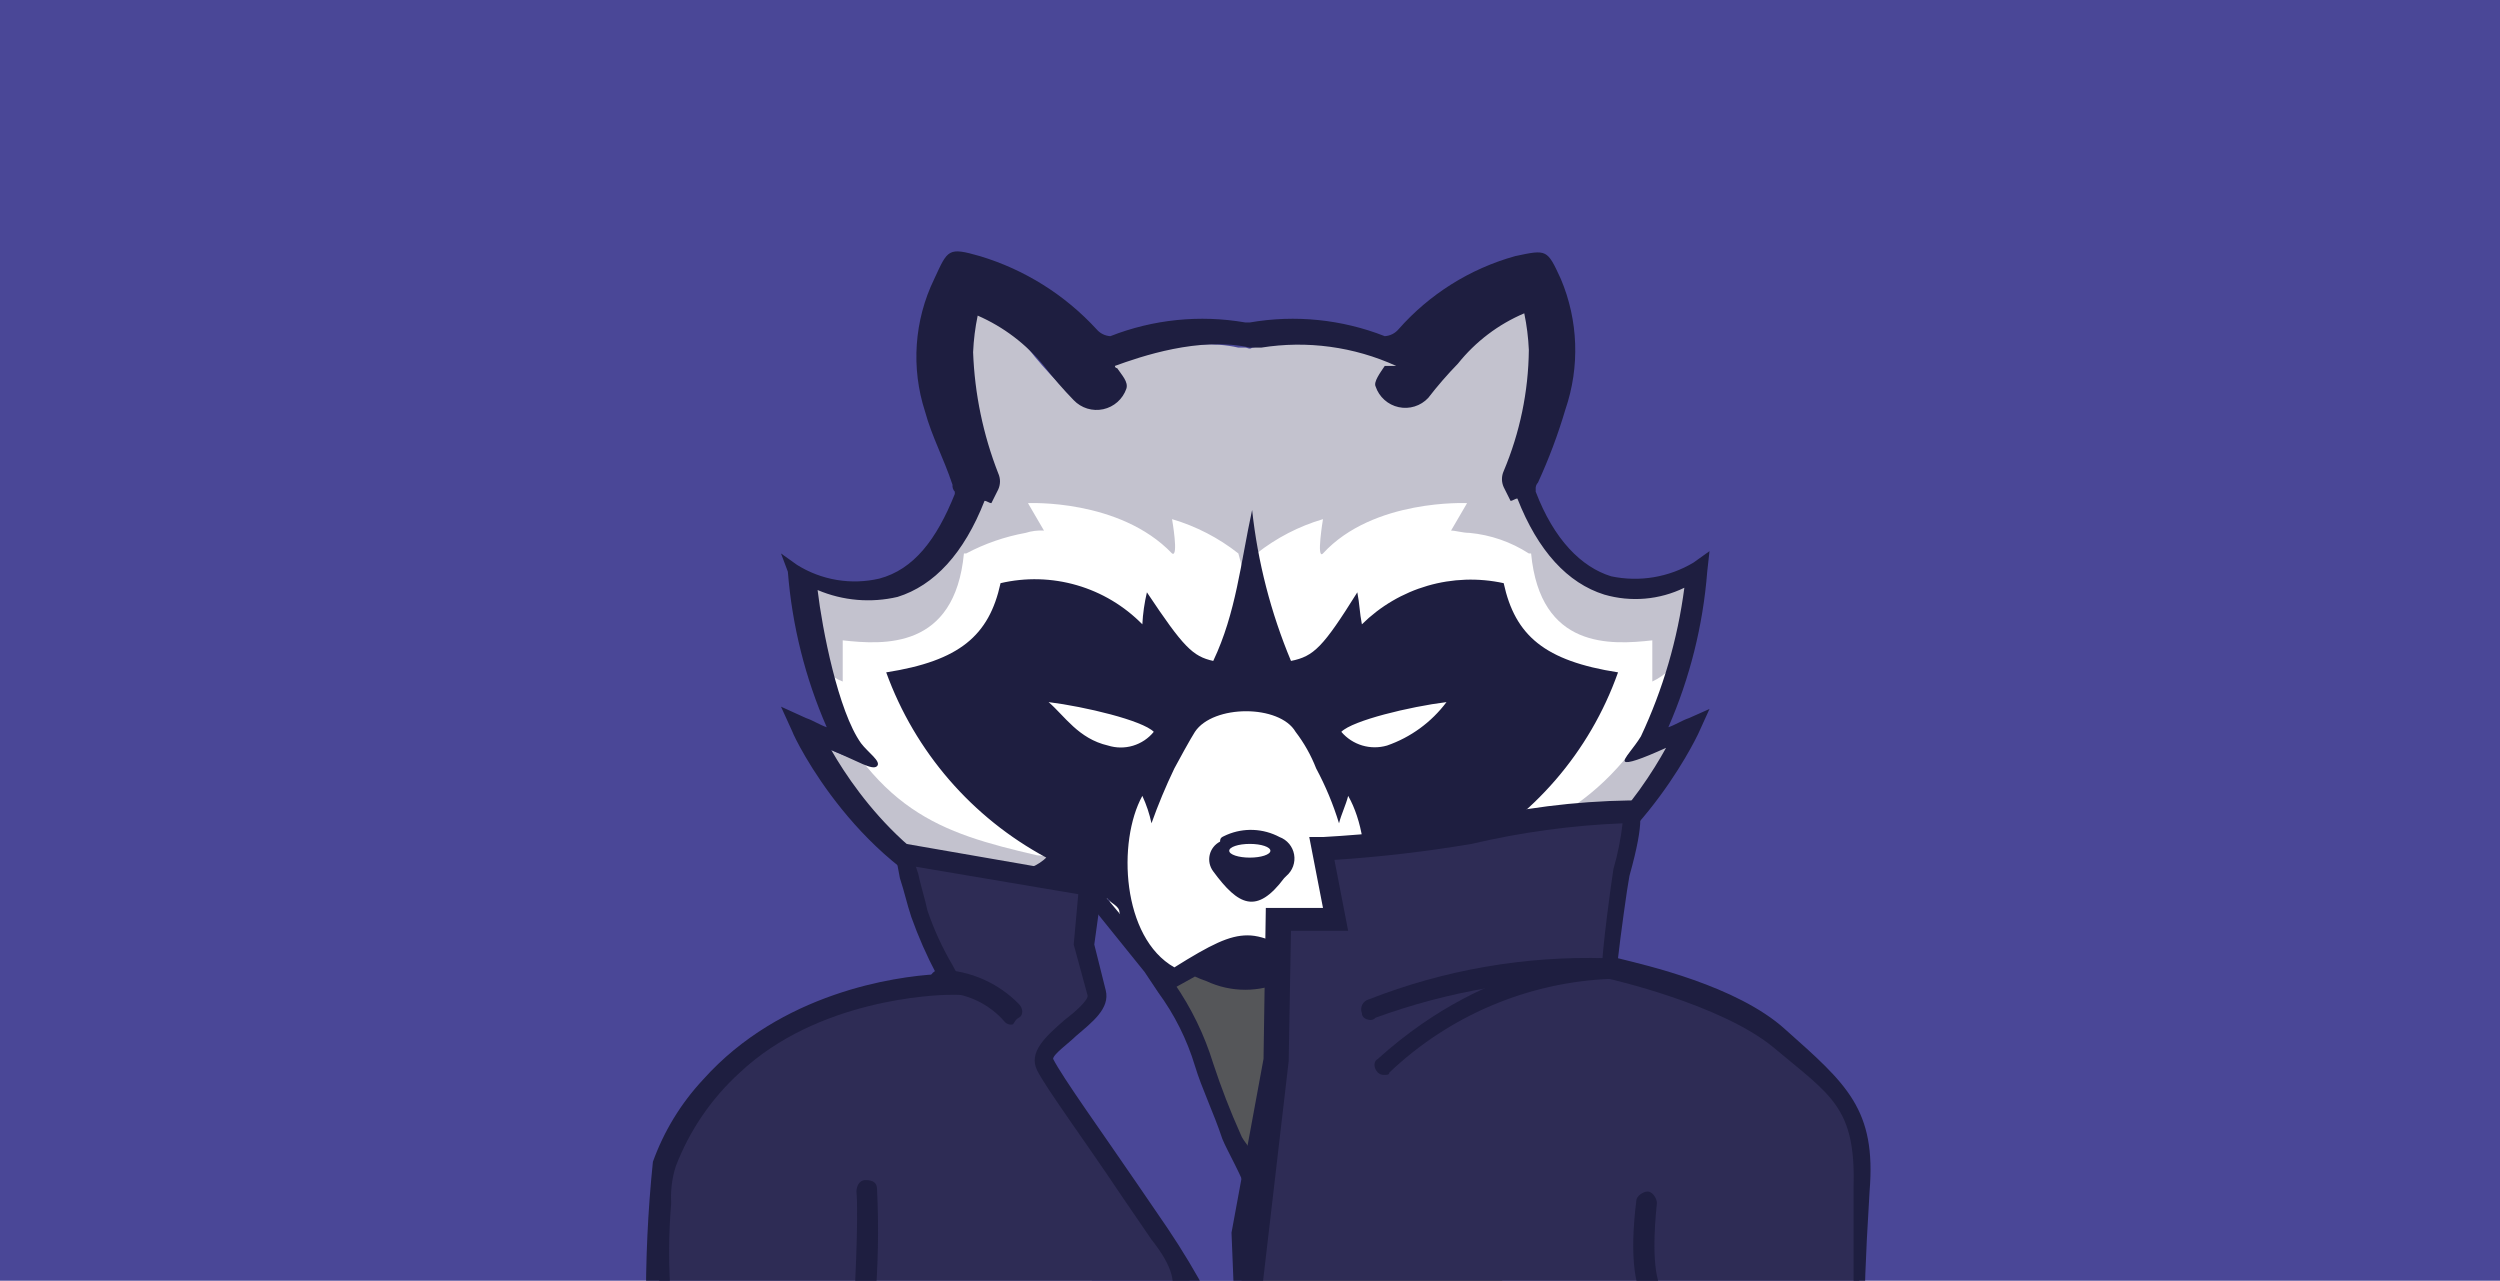 <svg width="285" height="146" viewBox="0 0 285 146" fill="none" xmlns="http://www.w3.org/2000/svg">
<path d="M0 0H285V146H0V0Z" fill="#4A4797"/>
<path d="M122.141 103.765L159.163 106.893C159.163 106.893 172.72 122.536 172.199 125.926C171.677 129.315 175.327 145.479 168.549 148.868C161.77 152.258 140.391 145.218 137.002 144.436C133.613 143.654 122.663 148.868 115.363 139.483C108.063 129.576 113.538 135.572 113.538 130.618C113.016 125.665 122.141 103.765 122.141 103.765Z" fill="#555659"/>
<path d="M167.246 103.504C166.204 103.764 165.682 104.025 165.682 104.286C165.682 105.068 166.725 104.546 170.114 106.111C165.547 107.435 160.769 107.877 156.036 107.414C156.626 106.259 157.064 105.032 157.339 103.764C157.665 103.116 157.843 102.404 157.861 101.679C161.511 101.157 159.946 100.636 163.857 100.114C163.857 99.854 165.421 99.854 165.421 99.593C164.9 99.332 167.768 98.811 167.246 98.811C166.705 98.494 166.183 98.146 165.682 97.768C174.202 93.271 180.717 85.732 183.932 76.65C175.589 75.346 172.2 72.479 170.896 66.482C168.024 65.857 165.042 65.958 162.219 66.778C159.396 67.597 156.823 69.109 154.732 71.175C154.471 69.871 154.471 68.829 154.211 67.525C150.3 73.782 149.257 74.825 146.65 75.346C144.476 70.902 142.982 66.156 142.218 61.268C140.914 67.264 140.914 70.914 138.307 76.129C135.961 75.607 133.875 73.521 129.964 67.525C129.681 68.724 129.506 69.945 129.443 71.175C127.423 69.274 124.939 67.936 122.239 67.296C119.54 66.655 116.72 66.734 114.061 67.525C112.757 73.521 112.757 75.868 104.414 77.432C107.804 86.818 112.496 93.336 121.1 98.029C120.37 98.484 119.58 98.835 118.754 99.071C118.232 99.332 117.971 99.854 117.45 100.114C117.45 100.375 115.364 99.071 115.364 99.332C118.754 99.854 122.664 101.157 126.054 101.939C126.38 102.587 126.558 103.3 126.575 104.025C126.851 105.293 127.289 106.52 127.879 107.675C123.146 108.138 118.368 107.696 113.8 106.371C118.232 105.85 118.232 105.329 118.232 104.546C118.232 104.286 118.232 103.504 116.929 103.243C102.068 101.679 95.55 89.686 92.421 84.471C95.55 85.775 97.114 86.818 97.636 86.036C98.157 85.254 98.157 84.993 97.114 84.211C93.986 81.082 92.421 70.914 91.9 66.482C93.986 67.264 97.636 69.089 101.025 68.046C105.196 66.743 108.586 63.093 110.932 57.096C111.193 57.096 111.454 57.357 111.714 57.357L112.496 55.793C112.626 55.506 112.693 55.195 112.693 54.88C112.693 54.566 112.626 54.255 112.496 53.968C110.771 49.556 109.802 44.884 109.629 40.15C109.874 38.307 110.222 36.479 110.671 34.675C113.538 36.08 116.037 38.133 117.971 40.671C119.03 41.952 120.162 43.171 121.361 44.321C123.186 46.146 126.575 46.929 127.096 44.321C127.357 43.539 126.575 42.757 126.054 41.975C125.984 41.975 125.918 41.947 125.869 41.899C125.82 41.85 125.793 41.783 125.793 41.714C128.661 40.671 135.439 38.325 141.175 39.629H141.957C142.218 39.629 142.479 39.889 142.739 39.629C148.279 38.486 154.017 38.755 159.425 40.411L160.729 42.496C160.207 43.279 158.904 44.061 159.164 44.582C159.946 45.625 160.207 46.146 162.032 44.061C163.086 42.694 164.218 41.388 165.421 40.15C168.161 37.033 171.54 34.543 175.329 32.85C175.589 34.414 176.111 39.368 176.111 40.671C176.063 45.168 175.086 49.606 173.243 53.707C172.982 54.229 171.939 55.011 172.2 55.793C172.461 56.575 172.2 55.793 172.461 56.314C172.721 56.314 173.504 56.836 173.764 56.836L173.504 57.357C175.85 63.354 178.979 65.961 183.15 67.264C186.589 67.999 190.175 67.539 193.318 65.961C192.796 70.132 189.407 81.082 186.018 84.471C185.236 85.254 185.236 86.036 185.496 86.296C185.757 86.557 188.364 85.254 191.754 83.95C189.407 91.25 179.5 101.679 167.246 103.504Z" fill="#C3C2CE"/>
<path d="M191.753 74.304C191.056 75.796 189.856 76.996 188.363 77.693V73C183.67 73.522 175.588 74.043 174.545 63.093H174.285C172.247 61.776 169.922 60.971 167.506 60.747C166.724 60.747 165.942 60.486 165.42 60.486L167.245 57.357C167.245 57.357 156.556 56.836 150.82 63.093C150.038 63.875 150.82 59.182 150.82 59.182C148.074 59.993 145.508 61.32 143.26 63.093L142.217 67.004L141.174 63.093C138.926 61.32 136.359 59.993 133.613 59.182C133.613 59.182 134.395 63.614 133.613 63.093C127.617 56.836 117.188 57.357 117.188 57.357L119.013 60.486C118.308 60.444 117.601 60.532 116.928 60.747C114.561 61.177 112.275 61.968 110.149 63.093H109.888C108.845 74.043 100.763 73.522 96.07 73V77.693C95.295 77.404 94.591 76.952 94.007 76.368C93.422 75.783 92.97 75.079 92.681 74.304L92.42 75.607L92.681 77.172C99.72 92.554 107.02 94.9 118.231 97.507L121.62 97.768L126.053 100.114L126.574 103.243C127.617 107.154 129.181 108.197 132.57 110.804L133.874 111.847L137.785 109.761L141.956 109.239L146.128 109.761L149.256 111.325L150.82 111.847C153.945 109.843 156.255 106.793 157.338 103.243L157.86 100.114L162.292 97.768L165.681 97.507C176.892 94.639 185.235 90.729 192.013 75.086L191.753 74.304Z" fill="white"/>
<path d="M139.87 95.162C140.826 94.755 141.86 94.567 142.898 94.612C143.936 94.658 144.95 94.934 145.867 95.422C146.293 95.58 146.671 95.847 146.963 96.197C147.255 96.546 147.45 96.966 147.529 97.414C147.608 97.862 147.568 98.323 147.414 98.751C147.259 99.18 146.996 99.56 146.649 99.855L146.388 100.115C143.26 104.287 141.174 103.244 138.306 99.333C138.106 99.068 137.967 98.763 137.897 98.439C137.828 98.115 137.831 97.779 137.906 97.456C137.98 97.133 138.125 96.83 138.329 96.569C138.533 96.307 138.792 96.094 139.088 95.944C139.088 95.422 139.349 95.422 139.87 95.162Z" fill="#1E1E40"/>
<path d="M192.538 81.864C191.756 82.124 190.973 82.646 190.191 82.906C192.646 77.285 194.144 71.293 194.623 65.178L194.884 62.831L193.059 64.135C190.239 65.82 186.887 66.379 183.673 65.699C180.284 64.656 177.156 61.528 175.07 56.053V55.792C175.053 55.651 175.067 55.507 175.112 55.372C175.158 55.237 175.232 55.113 175.331 55.01C176.572 52.308 177.618 49.52 178.459 46.667C180.117 41.818 179.931 36.528 177.938 31.806C176.373 28.417 176.373 28.417 172.723 29.199C167.577 30.634 162.958 33.532 159.427 37.542C159.232 37.771 158.993 37.958 158.724 38.092C158.456 38.226 158.163 38.305 157.863 38.324C152.975 36.404 147.655 35.863 142.481 36.76H141.959C136.785 35.863 131.465 36.404 126.577 38.324C126.277 38.305 125.984 38.226 125.715 38.092C125.447 37.958 125.208 37.771 125.013 37.542C121.41 33.618 116.817 30.736 111.716 29.199C108.066 28.156 108.066 28.417 106.502 31.806C104.213 36.523 103.84 41.942 105.459 46.928C106.241 49.796 107.545 52.142 108.588 55.271C108.571 55.412 108.585 55.556 108.63 55.691C108.675 55.826 108.75 55.95 108.848 56.053V56.314C106.763 61.528 104.156 64.917 100.245 65.96C98.654 66.329 97.007 66.382 95.396 66.113C93.786 65.845 92.244 65.261 90.859 64.396L89.034 63.092L89.816 65.178C90.296 71.293 91.794 77.285 94.249 82.906C93.466 82.646 92.684 82.124 91.902 81.864L89.034 80.56L90.338 83.428C90.599 84.21 97.898 99.331 111.977 104.024C110.673 104.285 109.37 104.285 108.066 104.546L104.416 105.067L107.806 106.892C113.372 108.716 119.161 109.768 125.013 110.021C126.418 109.992 127.816 109.817 129.184 109.499C129.741 110.321 130.449 111.028 131.27 111.585C131.853 111.975 132.463 112.323 133.095 112.628H133.877L136.223 111.324C136.646 111.526 137.082 111.7 137.527 111.846C138.914 112.497 140.427 112.834 141.959 112.834C143.491 112.834 145.005 112.497 146.391 111.846L147.695 111.324L150.041 112.628H150.823C151.506 112.43 152.131 112.072 152.648 111.585C153.408 110.957 154.106 110.259 154.734 109.499C156.103 109.817 157.501 109.992 158.906 110.021C164.754 109.738 170.539 108.686 176.113 106.892L180.806 105.328L175.852 104.806C174.548 104.546 173.245 104.546 171.941 104.285C186.02 99.592 193.32 84.21 193.581 83.689L194.884 80.821L192.538 81.864ZM150.563 110.281C146.652 107.935 144.306 106.631 142.22 106.631C140.134 106.631 138.048 107.674 133.877 110.281C127.881 106.892 127.359 95.942 130.227 90.728C130.691 91.728 131.041 92.778 131.27 93.856C132.027 91.726 132.898 89.637 133.877 87.599C135.702 84.21 136.223 83.428 136.223 83.428C138.309 80.299 145.87 80.299 147.695 83.428C148.67 84.701 149.46 86.105 150.041 87.599C151.112 89.595 151.986 91.691 152.648 93.856C152.909 92.814 153.431 91.771 153.691 90.728C156.82 96.203 156.298 107.153 150.563 110.281ZM126.316 84.992C122.927 84.21 121.363 81.603 119.538 80.039C123.709 80.56 130.227 82.124 131.531 83.428C130.918 84.18 130.093 84.732 129.164 85.011C128.234 85.29 127.242 85.283 126.316 84.992ZM152.909 83.428C154.213 82.124 160.731 80.56 164.902 80.039C163.187 82.329 160.827 84.054 158.123 84.992C157.196 85.262 156.21 85.258 155.285 84.981C154.36 84.703 153.535 84.164 152.909 83.428ZM167.248 103.503C166.206 103.764 163.859 104.024 164.12 104.024C164.381 104.546 165.684 104.546 170.377 106.11C165.809 107.434 161.032 107.877 156.298 107.414C156.888 106.258 157.326 105.031 157.602 103.764C157.928 103.115 158.106 102.403 158.123 101.678C161.773 101.156 165.423 100.374 169.073 99.853C168.59 99.571 168.151 99.22 167.77 98.81C167.228 98.493 166.706 98.145 166.206 97.767C174.725 93.27 181.241 85.731 184.456 76.649C176.113 75.346 172.723 72.478 171.42 66.481C168.548 65.856 165.565 65.957 162.742 66.777C159.92 67.597 157.346 69.108 155.256 71.174C154.995 69.871 154.995 68.828 154.734 67.524C150.823 73.781 149.781 74.824 147.173 75.346C144.875 69.853 143.383 64.058 142.741 58.139C141.438 64.135 140.916 69.871 138.309 75.346C135.963 74.824 134.92 73.781 130.748 67.524C130.465 68.723 130.291 69.944 130.227 71.174C128.162 69.071 125.59 67.535 122.759 66.713C119.928 65.891 116.933 65.811 114.063 66.481C112.759 72.478 109.37 75.346 101.027 76.649C104.306 85.694 110.803 93.212 119.277 97.767C118.82 98.203 118.291 98.556 117.713 98.81C117.191 99.071 116.931 99.071 116.409 99.331C119.798 99.853 122.927 101.678 126.316 102.46C126.577 102.981 127.62 103.242 127.62 104.024C127.895 105.292 128.334 106.519 128.923 107.674C124.19 108.137 119.412 107.695 114.845 106.371C119.277 105.849 119.277 105.328 119.277 104.546C119.277 104.285 119.277 103.503 117.973 103.242C105.72 101.678 97.898 90.989 94.77 85.514C97.898 86.817 99.463 87.86 99.984 87.339C100.506 86.817 98.941 85.774 98.159 84.731C95.552 81.081 93.727 71.696 93.206 67.264C96.087 68.487 99.283 68.761 102.331 68.046C106.502 66.742 109.891 63.092 112.238 57.096C112.498 57.096 112.759 57.356 113.02 57.356L113.802 55.792C113.932 55.505 113.999 55.194 113.999 54.88C113.999 54.565 113.932 54.254 113.802 53.967C112.077 49.555 111.107 44.884 110.934 40.149C110.995 38.747 111.17 37.352 111.456 35.978C114.396 37.261 116.989 39.227 119.016 41.714C120.071 43.081 121.202 44.386 122.406 45.624C122.831 46.069 123.364 46.397 123.953 46.577C124.542 46.757 125.167 46.783 125.769 46.652C126.371 46.521 126.929 46.238 127.39 45.83C127.851 45.422 128.199 44.902 128.402 44.321C128.663 43.539 127.881 42.756 127.359 41.974C127.29 41.974 127.224 41.947 127.175 41.898C127.126 41.849 127.098 41.783 127.098 41.714C129.966 40.671 136.745 38.324 142.481 39.628H143.784C149.005 38.794 154.356 39.519 159.166 41.714H157.863C157.341 42.496 156.559 43.539 156.82 44.06C157.016 44.647 157.362 45.172 157.823 45.585C158.283 45.998 158.843 46.284 159.448 46.415C160.052 46.547 160.681 46.519 161.271 46.334C161.861 46.15 162.394 45.816 162.816 45.364C163.871 43.996 165.002 42.691 166.206 41.453C168.211 38.944 170.809 36.973 173.766 35.717C174.052 37.091 174.227 38.486 174.288 39.889C174.24 44.637 173.266 49.331 171.42 53.706C171.29 53.993 171.223 54.304 171.223 54.619C171.223 54.934 171.29 55.245 171.42 55.531L172.202 57.096C172.463 57.096 172.723 56.835 172.984 56.835C175.331 62.831 178.72 66.481 182.891 67.785C185.925 68.666 189.177 68.387 192.016 67.003C191.25 72.874 189.579 78.59 187.063 83.949C186.281 85.253 184.977 86.556 185.238 86.817C185.498 87.078 187.063 86.556 189.931 85.253C187.063 90.467 179.502 101.678 167.248 103.503Z" fill="#1E1E40"/>
<path d="M142.479 97.769C143.775 97.769 144.825 97.419 144.825 96.987C144.825 96.555 143.775 96.205 142.479 96.205C141.183 96.205 140.132 96.555 140.132 96.987C140.132 97.419 141.183 97.769 142.479 97.769Z" fill="white"/>
<path d="M124.229 100.895L131.529 109.76C134.125 113.049 136.152 116.751 137.525 120.71C139.872 128.27 141.436 125.924 142.74 136.874L142.479 149.649L126.315 148.606C126.315 148.606 124.229 147.563 112.757 122.013C111.975 120.188 109.107 102.72 109.107 102.72L120.579 101.156H124.229V100.895Z" fill="#4A4797"/>
<path d="M124.487 99.855C124.227 100.897 124.227 101.68 123.966 102.722L130.484 110.805L132.048 113.151C133.9 115.676 135.311 118.497 136.219 121.494C137.002 124.101 138.305 126.708 139.348 129.837C139.869 131.14 141.694 134.269 142.216 136.094C142.737 135.312 142.737 132.965 143.259 132.183C142.998 131.401 141.694 130.097 141.434 129.315C140.252 126.677 139.208 123.979 138.305 121.233C137.306 117.982 135.811 114.904 133.873 112.108C133.292 111.368 132.769 110.583 132.309 109.762L124.487 100.376V99.855Z" fill="#1E1E40"/>
<path d="M212.61 134.528C212.87 125.403 210.002 124.099 203.224 118.364C196.967 113.149 183.67 110.281 183.67 110.281C183.67 108.717 184.713 100.896 184.974 99.592C186.799 93.074 186.017 92.553 186.017 92.553C179.784 92.716 173.583 93.502 167.506 94.899C161.895 95.821 156.238 96.43 150.56 96.724L152.124 104.806H145.606L145.867 120.971L142.217 140.785C142.217 140.785 141.174 155.124 137.785 149.389C134.656 144.174 134.656 144.956 132.31 140.785C126.313 131.399 128.66 135.831 119.274 121.231C117.71 118.885 126.052 115.496 125.531 112.889L123.967 107.674L124.749 101.156L103.37 97.506L103.892 99.853C104.206 101.363 104.641 102.845 105.195 104.285C105.977 106.371 107.02 108.456 108.063 110.803L108.845 112.367C108.845 112.367 89.031 112.106 81.731 123.317C79.398 126.407 77.551 129.836 76.256 133.485C74.936 137.697 74.58 142.152 75.213 146.521L77.82 149.128L156.556 150.431L211.827 147.824C211.827 148.085 212.349 141.046 212.61 134.528Z" fill="#2E2C55"/>
<path d="M141.174 152.779L73.649 149.389C73.59 143.73 73.851 138.072 74.431 132.443C75.685 128.957 77.636 125.763 80.167 123.057C89.031 113.15 102.067 111.325 106.76 111.064C105.648 108.964 104.69 106.785 103.892 104.546C103.371 102.982 103.11 101.679 102.589 100.114L101.806 95.943L125.792 100.114L124.749 107.675L126.053 112.889C126.574 114.975 124.489 116.539 122.664 118.104C121.881 118.886 120.056 120.189 120.056 120.711C121.099 122.796 125.792 129.314 129.703 135.05L133.092 140.004C134.79 142.528 136.356 145.139 137.785 147.825C139.089 150.171 140.653 147.043 140.653 147.043L140.392 140.525L144.042 120.711L144.303 103.504H150.821L149.256 95.421H150.821C156.325 95.114 161.808 94.505 167.246 93.596C173.311 92.135 179.519 91.348 185.756 91.25H186.017L186.278 91.511C187.06 92.032 187.581 93.336 185.756 99.854C185.496 101.157 184.714 106.893 184.453 109.239C187.581 110.021 198.01 112.368 203.485 117.321C210.524 123.579 213.914 126.446 213.131 135.832C212.089 152.779 212.871 149.911 212.871 149.911L141.174 152.779ZM147.171 106.111L146.91 120.971L143.781 147.825L175.328 147.564L206.614 147.304L211.306 146.782V135.311C211.567 126.186 208.699 124.882 202.181 119.407C196.185 114.454 183.41 111.586 183.41 111.586L182.628 111.325V110.282C182.628 108.457 183.671 100.636 183.931 99.071C184.425 97.366 184.774 95.621 184.974 93.857C179.177 94.091 173.415 94.876 167.767 96.204C162.587 97.078 157.366 97.688 152.124 98.029L153.689 106.111H147.171ZM76.517 148.346L116.667 149.389C116.406 148.868 141.435 154.082 131.267 141.307L127.878 136.354C123.706 130.096 119.274 124.1 118.231 122.014C117.189 119.929 119.274 118.104 121.36 116.279C122.403 115.496 124.228 113.932 123.967 113.411L122.403 107.675L122.924 101.939L104.414 98.811L104.674 99.593C104.935 100.896 105.456 102.461 105.717 103.764C106.455 105.943 107.416 108.04 108.585 110.021L110.41 113.411H108.324C106.499 113.411 93.203 113.932 84.338 122.275C81.102 125.217 78.601 128.879 77.038 132.964C76.609 134.311 76.433 135.725 76.517 137.136C76.201 140.866 76.201 144.616 76.517 148.346Z" fill="#1E1E40"/>
<path d="M115.366 116.8C115.225 116.817 115.081 116.803 114.946 116.758C114.811 116.713 114.687 116.638 114.584 116.54C113.684 115.481 112.566 114.63 111.305 114.045C110.045 113.46 108.673 113.155 107.284 113.15C106.946 113.126 106.629 112.981 106.389 112.742C106.15 112.502 106.005 112.184 105.98 111.847C105.969 111.673 105.995 111.498 106.056 111.335C106.118 111.171 106.213 111.023 106.337 110.899C106.46 110.776 106.608 110.68 106.772 110.619C106.935 110.557 107.11 110.532 107.284 110.543C110.631 110.659 113.806 112.06 116.148 114.454C116.67 114.975 116.67 115.757 116.148 116.018C115.627 116.279 115.627 116.8 115.366 116.8ZM98.42 149.911C97.638 149.911 97.116 149.39 97.377 148.607C97.377 148.607 97.898 138.961 97.638 135.832C97.638 135.311 97.898 134.529 98.68 134.529C99.463 134.529 99.984 134.79 99.984 135.572C100.198 140.005 100.111 144.447 99.723 148.868C99.612 149.138 99.434 149.376 99.207 149.558C98.978 149.741 98.708 149.862 98.42 149.911ZM189.93 149.911C189.247 149.881 188.599 149.603 188.105 149.129C186.28 147.565 185.759 143.132 186.541 136.875C186.541 136.354 187.323 135.832 187.845 135.832C188.366 135.832 188.888 136.615 188.888 137.136C188.105 144.697 189.148 146.782 189.67 147.304C190.191 147.825 189.93 147.565 190.191 147.565C190.452 147.565 191.495 147.825 191.495 148.347C191.495 148.868 191.234 149.65 190.452 149.65C190.191 149.911 190.191 149.911 189.93 149.911ZM157.863 122.536C157.721 122.553 157.577 122.538 157.442 122.493C157.307 122.448 157.183 122.374 157.08 122.275C156.559 121.754 156.559 120.972 157.08 120.711C170.377 108.718 183.413 109.24 183.934 109.24C184.088 109.257 184.237 109.304 184.373 109.379C184.509 109.454 184.629 109.554 184.725 109.675C184.822 109.796 184.894 109.935 184.937 110.084C184.981 110.233 184.994 110.389 184.977 110.543C184.96 110.697 184.912 110.846 184.838 110.982C184.763 111.118 184.662 111.238 184.541 111.335C184.42 111.431 184.281 111.503 184.132 111.547C183.983 111.59 183.827 111.603 183.673 111.586C174.224 111.954 165.233 115.755 158.384 122.275C158.384 122.536 158.123 122.536 157.863 122.536Z" fill="#1E1E40"/>
<path d="M156.296 116.278C155.775 116.278 155.253 116.017 155.253 115.495C155.193 115.342 155.165 115.177 155.172 115.013C155.179 114.848 155.221 114.686 155.295 114.538C155.368 114.391 155.473 114.26 155.6 114.156C155.728 114.051 155.876 113.975 156.036 113.931C164.663 110.55 173.887 108.954 183.15 109.238C183.461 109.273 183.746 109.43 183.941 109.674C184.137 109.919 184.227 110.231 184.193 110.542C184.158 110.853 184.001 111.138 183.757 111.333C183.512 111.529 183.2 111.619 182.889 111.585C174.002 111.474 165.169 112.976 156.818 116.017C156.682 116.166 156.496 116.259 156.296 116.278Z" fill="#1E1E40"/>
</svg>
